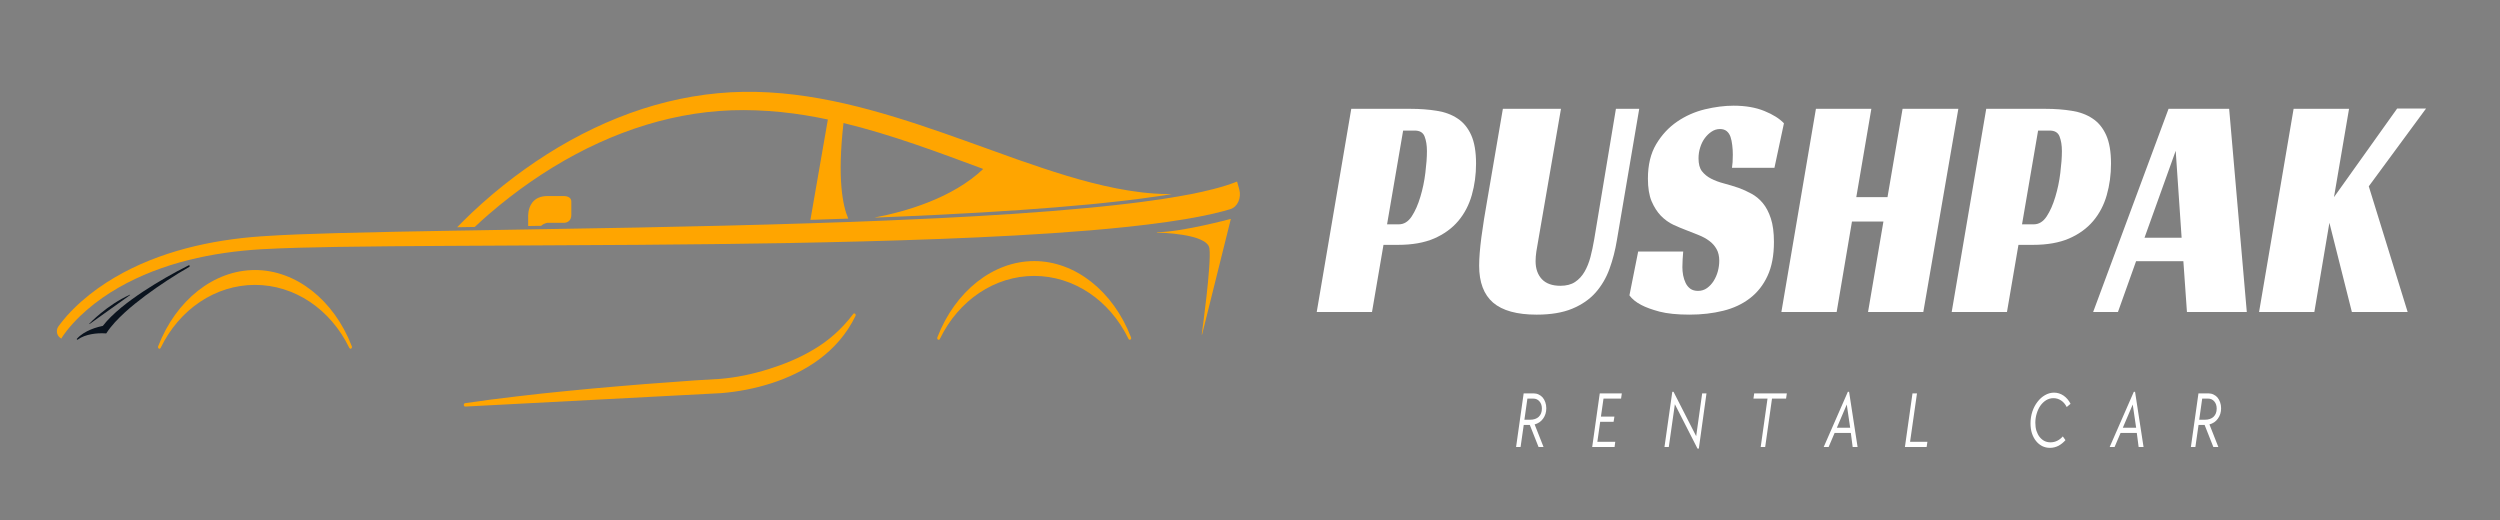 <?xml version="1.0" encoding="UTF-8" standalone="no"?>
<svg
   width="269"
   height="56"
   viewBox="0 0 269 56"
   fill="none"
   version="1.1"
   id="svg2501"
   sodipodi:docname="default-dark.svg"
   inkscape:version="1.2.1 (9c6d41e, 2022-07-14)"
   xmlns:inkscape="http://www.inkscape.org/namespaces/inkscape"
   xmlns:sodipodi="http://sodipodi.sourceforge.net/DTD/sodipodi-0.dtd"
   xmlns="http://www.w3.org/2000/svg"
   xmlns:svg="http://www.w3.org/2000/svg">
  <rect x="0" y="0" width="269" height="56" fill="#808080" stroke="none"/>
  <sodipodi:namedview
     id="namedview2503"
     pagecolor="#ffffff"
     bordercolor="#000000"
     borderopacity="0.25"
     inkscape:showpageshadow="2"
     inkscape:pageopacity="0.0"
     inkscape:pagecheckerboard="0"
     inkscape:deskcolor="#d1d1d1"
     showgrid="false"
     inkscape:zoom="2.4272093"
     inkscape:cx="176.1282"
     inkscape:cy="25.131743"
     inkscape:window-width="1470"
     inkscape:window-height="920"
     inkscape:window-x="0"
     inkscape:window-y="36"
     inkscape:window-maximized="0"
     inkscape:current-layer="g602-4" />
  <defs
     id="defs2499">
    <filter
       id="filter0_i"
       x="24.908"
       y="0"
       width="22.185"
       height="55.353"
       filterUnits="userSpaceOnUse"
       color-interpolation-filters="sRGB">
      <feFlood
         flood-opacity="0"
         result="BackgroundImageFix"
         id="feFlood2479" />
      <feBlend
         mode="normal"
         in="SourceGraphic"
         in2="BackgroundImageFix"
         result="shape"
         id="feBlend2481" />
      <feColorMatrix
         in="SourceAlpha"
         type="matrix"
         values="0 0 0 0 0 0 0 0 0 0 0 0 0 0 0 0 0 0 127 0"
         result="hardAlpha"
         id="feColorMatrix2483" />
      <feOffset
         dx="-4"
         dy="3"
         id="feOffset2485" />
      <feComposite
         in2="hardAlpha"
         operator="arithmetic"
         k2="-1"
         k3="1"
         id="feComposite2487" />
      <feColorMatrix
         type="matrix"
         values="0 0 0 0 0.904 0 0 0 0 0.893 0 0 0 0 0.893 0 0 0 0.4 0"
         id="feColorMatrix2489" />
      <feBlend
         mode="normal"
         in2="shape"
         result="effect1_innerShadow"
         id="feBlend2491" />
    </filter>
    <linearGradient
       id="paint0_linear"
       x1="29"
       y1="24.5"
       x2="40.5"
       y2="27.5"
       gradientUnits="userSpaceOnUse">
      <stop
         stop-opacity="0.25"
         id="stop2494" />
      <stop
         offset="0.911"
         stop-color="white"
         stop-opacity="0"
         id="stop2496" />
    </linearGradient>
    <clipPath
       id="af8e712120">
      <path
         d="M 154,142.711 H 279 V 163 H 154 Z m 0,0"
         clip-rule="nonzero"
         id="path289" />
    </clipPath>
    <clipPath
       id="c7d6f990c8">
      <path
         d="m 155.352,175.008 h 68.316 v 13.453 h -68.316 z m 0,0"
         clip-rule="nonzero"
         id="path292" />
    </clipPath>
    <clipPath
       id="f48ccbf043">
      <path
         d="M 84.824,155.793 H 290.324 v 22.914 H 84.824 Z m 0,0"
         clip-rule="nonzero"
         id="path295" />
    </clipPath>
    <clipPath
       id="af8e712120-4">
      <path
         d="M 154,142.711 H 279 V 163 H 154 Z m 0,0"
         clip-rule="nonzero"
         id="path289-9" />
    </clipPath>
    <clipPath
       id="c7d6f990c8-1">
      <path
         d="m 155.352,175.008 h 68.316 v 13.453 h -68.316 z m 0,0"
         clip-rule="nonzero"
         id="path292-7" />
    </clipPath>
    <clipPath
       id="f48ccbf043-5">
      <path
         d="M 84.824,155.793 H 290.324 v 22.914 H 84.824 Z m 0,0"
         clip-rule="nonzero"
         id="path295-5" />
    </clipPath>
  </defs>
  <g
     id="g602-4"
     transform="matrix(0.267,0,0,0.325,-6.688,-41.832)">
    <g
       id="g3333"
       transform="matrix(2.32,0,0,2.291,-148.818,-168.473)">
      <path
         fill="#0a131e"
         d="m 107.887,168.121 c -0.027,-0.062 -0.098,-0.09 -0.16,-0.066 l -0.004,0.004 c -1.352,0.559 -2.68,1.16 -4,1.789 -1.316,0.633 -2.625,1.293 -3.91,2 -1.289,0.711 -2.559,1.465 -3.793,2.305 -0.613,0.422 -1.223,0.867 -1.812,1.352 -0.484,0.402 -0.957,0.828 -1.406,1.312 -0.031,0.004 -0.066,0.012 -0.102,0.016 -0.23,0.043 -0.457,0.086 -0.684,0.137 -0.449,0.102 -0.891,0.227 -1.324,0.379 -0.859,0.301 -1.703,0.703 -2.363,1.301 l -0.016,0.008 c -0.031,0.031 -0.039,0.082 -0.016,0.117 0.027,0.047 0.082,0.059 0.125,0.031 0.715,-0.43 1.543,-0.656 2.375,-0.789 0.418,-0.066 0.84,-0.105 1.262,-0.125 0.422,-0.016 0.852,-0.019 1.266,0.008 l 0.066,0.008 0.043,-0.055 c 0.891,-1.129 2.008,-2.07 3.152,-2.953 1.156,-0.879 2.363,-1.68 3.598,-2.449 1.234,-0.762 2.492,-1.488 3.766,-2.184 1.277,-0.691 2.566,-1.359 3.875,-1.984 0.059,-0.027 0.086,-0.098 0.062,-0.16"
         fill-opacity="1"
         fill-rule="nonzero"
         id="path304-1" />
      <path
         fill="#0a131e"
         d="m 90.469,176.555 c 0.004,0 0.012,0 0.016,-0.004 l 7.047,-4.188 c 0.012,-0.008 0.016,-0.023 0.008,-0.039 -0.004,-0.016 -0.02,-0.023 -0.035,-0.016 -4.016,1.504 -7.027,4.168 -7.055,4.191 -0.012,0.012 -0.016,0.031 -0.004,0.043 0.004,0.008 0.016,0.012 0.023,0.012"
         fill-opacity="1"
         fill-rule="nonzero"
         id="path306-8" />
      <path
         fill="#ffa500"
         d="m 288.723,161.371 c -0.008,-0.008 -0.019,-0.012 -0.031,-0.008 -0.086,0.019 -8.582,1.91 -12.77,1.91 -0.019,0 -0.031,0.012 -0.031,0.027 0,0.019 0.012,0.031 0.031,0.031 0.086,0.004 8.727,0.102 9.102,2.273 0.383,2.23 -1.312,12.332 -1.332,12.434 0,0.016 0.008,0.031 0.023,0.035 0.004,0 0.008,0 0.008,0 0.012,0 0.023,-0.008 0.031,-0.023 l 4.977,-16.648 c 0,-0.012 0,-0.023 -0.008,-0.031"
         fill-opacity="1"
         fill-rule="nonzero"
         id="path308-8" />
      <g
         clip-path="url(#af8e712120-4)"
         id="g312-3">
        <path
           fill="#ffa500"
           d="m 157.414,162.512 c 0.809,-0.633 1.633,-1.25 2.469,-1.852 2.352,-1.691 4.793,-3.262 7.301,-4.707 5.016,-2.883 10.32,-5.258 15.805,-6.996 5.484,-1.742 11.156,-2.84 16.859,-3.199 1.43,-0.09 2.844,-0.133 4.293,-0.129 1.406,0 2.852,0.055 4.273,0.129 2.859,0.16 5.719,0.484 8.566,0.934 0.59,0.094 1.176,0.191 1.766,0.297 l -3.031,14.504 c 0.086,0 0.172,-0.008 0.258,-0.008 h 0.019 c 0.035,0 0.07,-0.004 0.102,-0.004 0.086,0 0.172,-0.004 0.266,-0.008 0.039,0 0.078,0 0.113,0 1.555,-0.043 2.934,-0.082 4.219,-0.121 h 0.008 l 0.793,-0.019 0.047,-0.004 0.191,-0.004 c 0.055,0 0.105,-0.004 0.164,-0.008 0.082,0 0.16,-0.004 0.25,-0.004 0.043,0 0.09,-0.004 0.141,-0.008 -0.945,-1.816 -1.934,-5.723 -0.824,-13.809 4.18,0.84 8.336,1.906 12.48,3.086 3.93,1.113 7.848,2.336 11.793,3.551 -5.344,4.219 -13.391,6.156 -18.926,7.031 0.68,-0.019 1.359,-0.043 2.043,-0.066 l 0.645,-0.023 h 0.004 c 0.738,-0.023 1.48,-0.051 2.223,-0.078 2.082,-0.074 4.164,-0.156 6.23,-0.238 10.52,-0.441 18.562,-0.902 26.086,-1.496 0.121,-0.008 0.242,-0.016 0.359,-0.027 0.562,-0.047 1.129,-0.09 1.691,-0.141 1.258,-0.105 2.445,-0.211 3.594,-0.324 0.379,-0.035 0.746,-0.074 1.117,-0.109 h 0.004 c 0.098,-0.008 0.195,-0.019 0.293,-0.031 0.277,-0.023 0.551,-0.051 0.82,-0.082 0.094,-0.012 0.191,-0.019 0.285,-0.027 0.363,-0.039 0.723,-0.078 1.094,-0.121 1.23,-0.129 2.48,-0.277 3.719,-0.434 0.516,-0.066 1.008,-0.133 1.484,-0.199 -0.297,0.004 -0.59,0.004 -0.891,-0.004 -2.926,-0.039 -5.852,-0.352 -8.75,-0.824 -5.801,-0.953 -11.492,-2.52 -17.152,-4.164 -5.66,-1.66 -11.297,-3.43 -16.996,-4.996 -5.699,-1.566 -11.465,-2.949 -17.324,-3.824 -5.855,-0.875 -11.82,-1.234 -17.738,-0.766 -5.914,0.457 -11.766,1.676 -17.391,3.551 -5.629,1.875 -11.039,4.387 -16.141,7.418 -2.547,1.512 -5.02,3.152 -7.406,4.922 -1.191,0.883 -2.359,1.797 -3.5,2.75 -0.289,0.238 -0.574,0.48 -0.859,0.727 0.809,-0.008 1.613,-0.023 2.422,-0.035 l 0.641,-0.008"
           fill-opacity="1"
           fill-rule="nonzero"
           id="path310-5" />
      </g>
      <path
         fill="#ffa500"
         d="m 166.809,162.379 h 0.125 l 1.336,-0.019 0.141,-0.004 h 0.344 l 0.191,-0.004 c 0.445,-0.352 1.031,-0.43 1.062,-0.434 h 2.887 c 0.594,0 1.289,-0.297 1.289,-1.141 v -1.938 c 0,-0.625 -0.797,-0.789 -1.27,-0.789 h -2.867 c -1.18,0 -2.07,0.32 -2.652,0.953 -0.797,0.871 -0.707,2 -0.707,2.039 v 1.336 h 0.121"
         fill-opacity="1"
         fill-rule="nonzero"
         id="path314-2" />
      <path
         fill="#ffa500"
         d="m 119.234,168.742 c -7.113,0 -13.715,4.328 -16.82,11.027 -0.055,0.117 -0.008,0.262 0.109,0.32 0.117,0.062 0.258,0.019 0.324,-0.094 3.27,-5.617 9.547,-9.105 16.387,-9.105 6.84,0 13.117,3.488 16.383,9.105 0.047,0.078 0.129,0.121 0.215,0.121 0,0 0.004,0 0.004,0 0.137,0 0.246,-0.109 0.246,-0.246 0,-0.055 -0.016,-0.102 -0.047,-0.145 -3.113,-6.672 -9.703,-10.984 -16.801,-10.984"
         fill-opacity="1"
         fill-rule="nonzero"
         id="path316-2" />
      <path
         fill="#ffa500"
         d="m 254.586,167.449 c -7.109,0 -13.715,4.328 -16.82,11.023 -0.055,0.121 -0.008,0.262 0.109,0.324 0.117,0.062 0.262,0.019 0.328,-0.094 3.266,-5.617 9.543,-9.109 16.383,-9.109 6.84,0 13.121,3.492 16.387,9.109 0.043,0.078 0.129,0.121 0.211,0.121 0.004,0 0.004,0 0.004,0 0.137,0 0.246,-0.109 0.246,-0.246 0,-0.055 -0.016,-0.105 -0.047,-0.145 -3.113,-6.672 -9.703,-10.984 -16.801,-10.984"
         fill-opacity="1"
         fill-rule="nonzero"
         id="path318-6" />
      <g
         clip-path="url(#c7d6f990c8-1)"
         id="g322-6">
        <path
           fill="#ffa500"
           d="m 223.156,175.09 -0.035,0.039 c -2.012,2.203 -4.297,3.844 -6.805,5.078 -2.496,1.25 -5.156,2.152 -7.895,2.863 -2.73,0.711 -5.566,1.211 -8.391,1.402 l -4.402,0.219 -4.438,0.273 c -2.957,0.184 -5.914,0.348 -8.871,0.578 -2.953,0.219 -5.91,0.414 -8.863,0.676 l -4.434,0.375 -4.43,0.422 c -2.949,0.281 -5.902,0.605 -8.852,0.965 l -0.019,0.004 c -0.125,0.016 -0.219,0.125 -0.215,0.254 0.008,0.137 0.121,0.242 0.258,0.234 l 35.512,-1.551 8.883,-0.387 c 2.973,-0.195 5.926,-0.672 8.805,-1.438 2.875,-0.777 5.691,-1.863 8.246,-3.434 1.273,-0.785 2.477,-1.695 3.555,-2.746 1.078,-1.047 2.023,-2.238 2.781,-3.543 0.055,-0.098 0.039,-0.223 -0.047,-0.301 -0.098,-0.09 -0.254,-0.086 -0.344,0.016"
           fill-opacity="1"
           fill-rule="nonzero"
           id="path320-7" />
      </g>
      <g
         clip-path="url(#f48ccbf043-5)"
         id="g326-8">
        <path
           fill="#ffa500"
           d="m 289.828,155.953 c -1.262,0.422 -2.555,0.754 -3.867,1.035 -0.066,0.016 -0.133,0.031 -0.203,0.047 -0.738,0.16 -1.484,0.301 -2.23,0.441 -2.141,0.387 -4.293,0.699 -6.449,0.977 -1.242,0.156 -2.484,0.305 -3.73,0.438 -0.367,0.039 -0.73,0.082 -1.098,0.117 -0.367,0.039 -0.734,0.078 -1.105,0.113 -1.668,0.168 -3.34,0.324 -5.016,0.461 -0.684,0.062 -1.367,0.117 -2.051,0.172 -8.688,0.684 -17.395,1.133 -26.105,1.496 -3.035,0.121 -6.07,0.234 -9.105,0.34 -1,0.035 -2,0.066 -3,0.098 h -0.008 c -1.098,0.039 -2.195,0.074 -3.293,0.105 -0.137,0.004 -0.277,0.008 -0.414,0.012 -0.137,0.004 -0.273,0.008 -0.414,0.012 -0.32,0.012 -0.641,0.016 -0.961,0.027 -0.023,0 -0.047,0 -0.07,0 h -0.004 c -1.441,0.047 -2.887,0.086 -4.332,0.121 -0.125,0.008 -0.254,0.008 -0.379,0.012 -0.129,0.004 -0.254,0.008 -0.379,0.008 -9.98,0.27 -19.957,0.453 -29.938,0.617 l -17.133,0.246 h -0.133 l -0.133,0.004 -1.344,0.019 -0.125,0.004 h -0.121 l -7.172,0.102 -2.734,0.039 c -1.004,0.012 -2.004,0.027 -3.008,0.039 -6.805,0.098 -13.613,0.199 -20.422,0.355 -4.363,0.105 -8.723,0.215 -13.086,0.465 -4.367,0.254 -8.727,0.797 -13.012,1.738 -4.277,0.945 -8.488,2.293 -12.441,4.23 -1.977,0.969 -3.883,2.09 -5.664,3.391 -0.891,0.652 -1.75,1.352 -2.562,2.105 -0.402,0.383 -0.797,0.773 -1.172,1.184 -0.113,0.125 -0.227,0.25 -0.336,0.379 -0.414,0.48 -0.312,1.215 0.215,1.566 l 0.289,0.191 c 0.047,-0.07 0.125,-0.176 0.195,-0.266 0.074,-0.098 0.152,-0.191 0.234,-0.285 0.16,-0.191 0.328,-0.383 0.504,-0.57 0.352,-0.371 0.719,-0.734 1.105,-1.086 0.766,-0.699 1.586,-1.355 2.438,-1.965 1.711,-1.227 3.551,-2.281 5.457,-3.195 3.832,-1.828 7.93,-3.098 12.113,-3.98 4.18,-0.875 8.457,-1.363 12.746,-1.574 4.312,-0.203 8.672,-0.27 13.023,-0.336 6.305,-0.082 12.617,-0.121 18.938,-0.148 0.598,-0.004 1.195,-0.004 1.793,-0.008 1.805,-0.008 3.609,-0.016 5.418,-0.023 l 26.168,-0.121 c 17.453,-0.113 34.906,-0.301 52.383,-0.848 8.738,-0.277 17.48,-0.641 26.238,-1.246 4.383,-0.309 8.766,-0.676 13.168,-1.191 2.203,-0.262 4.41,-0.559 6.637,-0.941 1.113,-0.191 2.23,-0.402 3.359,-0.656 0.387,-0.09 0.773,-0.18 1.164,-0.277 1.246,-0.312 1.957,-1.637 1.543,-2.859 l -0.379,-1.129"
           fill-opacity="1"
           fill-rule="nonzero"
           id="path324-4" />
      </g>
    </g>
    <g
       id="g3319"
       transform="matrix(2.147,0,0,2.207,-138.493,-201.978)"
       style="fill:#ffffff">
      <g
         fill="#0a131e"
         fill-opacity="1"
         id="g334-1"
         transform="translate(238.855,-10.08)"
         style="fill:#ffffff">
        <g
           transform="translate(84.469,206.726)"
           id="g332-7"
           style="fill:#ffffff">
          <g
             id="g330-1"
             style="fill:#ffffff">
            <path
               d="m 15.406,-13.156 c 0.957,0 1.766,-0.395 2.422,-1.188 0.656,-0.801 1.195,-1.781 1.625,-2.938 0.438,-1.156 0.75,-2.352 0.938,-3.594 0.195,-1.25 0.297,-2.336 0.297,-3.266 0,-0.863 -0.148,-1.594 -0.438,-2.188 -0.281,-0.594 -0.902,-0.891 -1.859,-0.891 H 16.219 l -3.016,14.062 z m -2.875,3.078 L 10.375,0 H 0 L 6.484,-30.484 H 17.562 c 1.82,0 3.484,0.102 4.984,0.297 1.508,0.188 2.805,0.574 3.891,1.156 1.094,0.574 1.941,1.398 2.547,2.469 0.613,1.074 0.922,2.508 0.922,4.297 0,1.656 -0.266,3.23 -0.797,4.719 -0.531,1.492 -1.383,2.789 -2.547,3.891 -1.168,1.105 -2.68,1.98 -4.531,2.625 -1.855,0.637 -4.109,0.953 -6.766,0.953 z m 0,0"
               id="path328-8"
               style="fill:#ffffff" />
          </g>
        </g>
      </g>
      <g
         fill="#0a131e"
         fill-opacity="1"
         id="g342-7"
         transform="translate(238.855,-10.08)"
         style="fill:#ffffff">
        <g
           transform="translate(113.269,206.726)"
           id="g340-8"
           style="fill:#ffffff">
          <g
             id="g338-7"
             style="fill:#ffffff">
            <path
               d="m 12.812,-10.891 c -0.156,0.699 -0.289,1.309 -0.391,1.828 -0.094,0.512 -0.141,0.992 -0.141,1.438 0,1.117 0.391,2.012 1.172,2.688 0.789,0.668 1.953,1 3.484,1 1.125,0 2.047,-0.191 2.766,-0.578 0.719,-0.383 1.305,-0.895 1.766,-1.531 0.469,-0.645 0.836,-1.379 1.109,-2.203 0.27,-0.832 0.504,-1.711 0.703,-2.641 l 4.078,-19.594 h 4.375 l -4.188,19.688 c -0.312,1.531 -0.777,2.969 -1.391,4.312 -0.605,1.344 -1.477,2.531 -2.609,3.562 -1.137,1.023 -2.602,1.828 -4.391,2.422 -1.793,0.594 -4.016,0.891 -6.672,0.891 -3.688,0 -6.414,-0.598 -8.172,-1.797 -1.75,-1.207 -2.625,-3.055 -2.625,-5.547 0,-1.125 0.141,-2.551 0.422,-4.281 0.289,-1.727 0.66,-3.598 1.109,-5.609 l 2.922,-13.641 h 10.906 z m 0,0"
               id="path336-7"
               style="fill:#ffffff" />
          </g>
        </g>
      </g>
      <g
         fill="#0a131e"
         fill-opacity="1"
         id="g350-4"
         transform="translate(238.855,-10.08)"
         style="fill:#ffffff">
        <g
           transform="translate(143.509,206.726)"
           id="g348-4"
           style="fill:#ffffff">
          <g
             id="g346-9"
             style="fill:#ffffff">
            <path
               d="m 18.906,-21.641 c 0.102,-0.488 0.156,-1.145 0.156,-1.969 0,-0.488 -0.039,-0.961 -0.109,-1.422 -0.062,-0.469 -0.172,-0.883 -0.328,-1.25 -0.156,-0.363 -0.398,-0.648 -0.719,-0.859 -0.324,-0.207 -0.742,-0.312 -1.25,-0.312 -0.574,0 -1.102,0.133 -1.578,0.391 -0.48,0.25 -0.906,0.578 -1.281,0.984 -0.367,0.398 -0.652,0.859 -0.859,1.391 -0.211,0.523 -0.312,1.07 -0.312,1.641 0,0.836 0.211,1.477 0.641,1.922 0.438,0.449 1.004,0.82 1.703,1.109 0.707,0.293 1.508,0.531 2.406,0.719 0.895,0.188 1.82,0.414 2.781,0.672 0.801,0.23 1.602,0.523 2.406,0.875 0.801,0.344 1.508,0.812 2.125,1.406 0.625,0.594 1.129,1.367 1.516,2.312 0.383,0.938 0.578,2.109 0.578,3.516 0,2.023 -0.402,3.719 -1.203,5.094 -0.793,1.375 -1.898,2.496 -3.312,3.359 C 20.859,-1.195 19.188,-0.57 17.25,-0.188 15.32,0.195 13.219,0.391 10.938,0.391 8.633,0.391 6.754,0.238 5.297,-0.062 3.848,-0.375 2.707,-0.707 1.875,-1.062 0.883,-1.477 0.145,-1.957 -0.344,-2.5 L 1.297,-9.078 H 9.75 c -0.031,0.293 -0.07,0.688 -0.109,1.188 -0.031,0.492 -0.047,0.883 -0.047,1.172 0,0.387 0.047,0.789 0.141,1.203 0.102,0.418 0.258,0.805 0.469,1.156 0.207,0.344 0.5,0.633 0.875,0.859 0.383,0.219 0.867,0.328 1.453,0.328 0.633,0 1.195,-0.141 1.688,-0.422 0.5,-0.289 0.914,-0.648 1.25,-1.078 0.344,-0.438 0.602,-0.914 0.781,-1.438 0.176,-0.531 0.266,-1.055 0.266,-1.578 0,-0.695 -0.172,-1.285 -0.516,-1.766 -0.336,-0.477 -0.789,-0.883 -1.359,-1.219 -0.574,-0.344 -1.242,-0.633 -2,-0.875 -0.75,-0.238 -1.527,-0.484 -2.328,-0.734 -0.762,-0.227 -1.57,-0.5 -2.422,-0.812 C 7.047,-13.414 6.27,-13.863 5.562,-14.438 4.863,-15.02 4.281,-15.75 3.812,-16.625 3.352,-17.508 3.125,-18.641 3.125,-20.016 c 0,-2.051 0.516,-3.77 1.547,-5.156 1.039,-1.395 2.352,-2.523 3.938,-3.391 1.582,-0.863 3.316,-1.477 5.203,-1.844 1.895,-0.363 3.691,-0.547 5.391,-0.547 2.238,0 4.164,0.266 5.781,0.797 1.613,0.523 2.836,1.137 3.672,1.844 l -1.781,6.672 z m 0,0"
               id="path344-1"
               style="fill:#ffffff" />
          </g>
        </g>
      </g>
      <g
         fill="#0a131e"
         fill-opacity="1"
         id="g358-5"
         transform="translate(238.855,-10.08)"
         style="fill:#ffffff">
        <g
           transform="translate(171.685,206.726)"
           id="g356-5"
           style="fill:#ffffff">
          <g
             id="g354-5"
             style="fill:#ffffff">
            <path
               d="m 26.641,0 h -10.375 L 19.156,-13.578 H 13.25 L 10.375,0 H 0 l 6.484,-30.484 h 10.406 l -2.828,13.25 h 5.859 l 2.828,-13.25 h 10.469 z m 0,0"
               id="path352-8"
               style="fill:#ffffff" />
          </g>
        </g>
      </g>
      <g
         fill="#0a131e"
         fill-opacity="1"
         id="g366-2"
         transform="translate(238.855,-10.08)"
         style="fill:#ffffff">
        <g
           transform="translate(203.653,206.726)"
           id="g364-9"
           style="fill:#ffffff">
          <g
             id="g362-8"
             style="fill:#ffffff">
            <path
               d="m 15.406,-13.156 c 0.957,0 1.766,-0.395 2.422,-1.188 0.656,-0.801 1.195,-1.781 1.625,-2.938 0.438,-1.156 0.75,-2.352 0.938,-3.594 0.195,-1.25 0.297,-2.336 0.297,-3.266 0,-0.863 -0.148,-1.594 -0.438,-2.188 -0.281,-0.594 -0.902,-0.891 -1.859,-0.891 H 16.219 l -3.016,14.062 z m -2.875,3.078 L 10.375,0 H 0 L 6.484,-30.484 H 17.562 c 1.82,0 3.484,0.102 4.984,0.297 1.508,0.188 2.805,0.574 3.891,1.156 1.094,0.574 1.941,1.398 2.547,2.469 0.613,1.074 0.922,2.508 0.922,4.297 0,1.656 -0.266,3.23 -0.797,4.719 -0.531,1.492 -1.383,2.789 -2.547,3.891 -1.168,1.105 -2.68,1.98 -4.531,2.625 -1.855,0.637 -4.109,0.953 -6.766,0.953 z m 0,0"
               id="path360-2"
               style="fill:#ffffff" />
          </g>
        </g>
      </g>
      <g
         fill="#0a131e"
         fill-opacity="1"
         id="g374-0"
         transform="translate(238.855,-10.08)"
         style="fill:#ffffff">
        <g
           transform="translate(232.452,206.726)"
           id="g372-7"
           style="fill:#ffffff">
          <g
             id="g370-4"
             style="fill:#ffffff">
            <path
               d="M 26.594,0 H 15.359 L 14.688,-7.625 H 5.812 L 2.406,0 H -2.25 l 14.156,-30.484 h 11.375 z M 7.391,-11.141 h 6.969 L 13.25,-24.188 Z m 0,0"
               id="path368-8"
               style="fill:#ffffff" />
          </g>
        </g>
      </g>
      <g
         fill="#0a131e"
         fill-opacity="1"
         id="g382-5"
         transform="translate(238.855,-10.08)"
         style="fill:#ffffff">
        <g
           transform="translate(261.348,206.726)"
           id="g380-8"
           style="fill:#ffffff">
          <g
             id="g378-3"
             style="fill:#ffffff">
            <path
               d="M 14.062,-17.234 25.922,-30.531 h 5.422 l -10.75,11.672 L 27.891,0 H 17.422 L 13.203,-13.391 10.375,0 H 0 l 6.484,-30.484 h 10.406 z m 0,0"
               id="path376-0"
               style="fill:#ffffff" />
          </g>
        </g>
      </g>
      <g
         fill="#0a131e"
         fill-opacity="1"
         id="g390-6"
         transform="translate(238.855,-10.08)"
         style="fill:#ffffff">
        <g
           transform="translate(120.81,226.976)"
           id="g388-2"
           style="fill:#ffffff">
          <g
             id="g386-2"
             style="fill:#ffffff">
            <path
               d="m 2.5,-8.047 h 1.875 c 0.344,0 0.66,0.059 0.953,0.172 0.289,0.105 0.539,0.258 0.75,0.453 0.207,0.199 0.367,0.434 0.484,0.703 0.125,0.273 0.188,0.574 0.188,0.906 0,0.594 -0.199,1.109 -0.594,1.547 -0.387,0.438 -0.918,0.73 -1.594,0.875 L 6.234,0 h -0.938 L 3.656,-3.312 H 2.516 L 1.922,0 h -0.844 z m 1.219,3.953 c 0.676,0 1.211,-0.145 1.609,-0.438 0.395,-0.301 0.594,-0.711 0.594,-1.234 0,-0.445 -0.152,-0.805 -0.453,-1.078 C 5.176,-7.125 4.781,-7.266 4.281,-7.266 H 3.203 l -0.562,3.172 z m 0,0"
               id="path384-5"
               style="fill:#ffffff" />
          </g>
        </g>
      </g>
      <g
         fill="#0a131e"
         fill-opacity="1"
         id="g398-2"
         transform="translate(238.855,-10.08)"
         style="fill:#ffffff">
        <g
           transform="translate(135.096,226.976)"
           id="g396-2"
           style="fill:#ffffff">
          <g
             id="g394-7"
             style="fill:#ffffff">
            <path
               d="M 2.5,-8.047 H 6.641 L 6.5,-7.266 H 3.203 L 2.719,-4.562 H 5.25 L 5.094,-3.781 H 2.578 l -0.531,3 H 5.406 L 5.281,0 H 1.078 Z m 0,0"
               id="path392-1"
               style="fill:#ffffff" />
          </g>
        </g>
      </g>
      <g
         fill="#0a131e"
         fill-opacity="1"
         id="g406-5"
         transform="translate(238.855,-10.08)"
         style="fill:#ffffff">
        <g
           transform="translate(148.662,226.976)"
           id="g404-2"
           style="fill:#ffffff">
          <g
             id="g402-1"
             style="fill:#ffffff">
            <path
               d="M 3.031,-6.422 1.891,0 h -0.812 l 1.469,-8.281 H 2.781 l 4.25,6.656 1.125,-6.422 h 0.812 l -1.438,8.281 h -0.25 z m 0,0"
               id="path400-1"
               style="fill:#ffffff" />
          </g>
        </g>
      </g>
      <g
         fill="#0a131e"
         fill-opacity="1"
         id="g414-0"
         transform="translate(238.855,-10.08)"
         style="fill:#ffffff">
        <g
           transform="translate(164.865,226.976)"
           id="g412-1"
           style="fill:#ffffff">
          <g
             id="g410-8"
             style="fill:#ffffff">
            <path
               d="M 4.219,-7.266 H 1.578 l 0.141,-0.781 h 6.125 l -0.141,0.781 H 5.062 L 3.781,0 H 2.938 Z m 0,0"
               id="path408-7"
               style="fill:#ffffff" />
          </g>
        </g>
      </g>
      <g
         fill="#0a131e"
         fill-opacity="1"
         id="g422-6"
         transform="translate(238.855,-10.08)"
         style="fill:#ffffff">
        <g
           transform="translate(179.27,226.976)"
           id="g420-0"
           style="fill:#ffffff">
          <g
             id="g418-0"
             style="fill:#ffffff">
            <path
               d="M 4.891,-8.281 H 5.125 L 6.719,0 H 5.797 L 5.453,-2.109 H 2.406 L 1.281,0 H 0.359 Z m 0.438,5.391 L 4.688,-6.375 2.828,-2.891 Z m 0,0"
               id="path416-9"
               style="fill:#ffffff" />
          </g>
        </g>
      </g>
      <g
         fill="#0a131e"
         fill-opacity="1"
         id="g430-5"
         transform="translate(238.855,-10.08)"
         style="fill:#ffffff">
        <g
           transform="translate(193.795,226.976)"
           id="g428-6"
           style="fill:#ffffff">
          <g
             id="g426-2"
             style="fill:#ffffff">
            <path
               d="M 2.5,-8.047 H 3.344 L 2.047,-0.781 h 3.25 L 5.156,0 H 1.078 Z m 0,0"
               id="path424-8"
               style="fill:#ffffff" />
          </g>
        </g>
      </g>
      <g
         fill="#0a131e"
         fill-opacity="1"
         id="g444-5"
         transform="translate(238.855,-10.08)"
         style="fill:#ffffff">
        <g
           transform="translate(217.151,226.976)"
           id="g442-9"
           style="fill:#ffffff">
          <g
             id="g440-4"
             style="fill:#ffffff">
            <path
               d="M 4.938,0.125 C 4.414,0.125 3.93,0.035 3.484,-0.141 3.035,-0.328 2.648,-0.582 2.328,-0.906 2.004,-1.227 1.75,-1.613 1.562,-2.062 1.383,-2.508 1.297,-3.004 1.297,-3.547 c 0,-0.613 0.113,-1.203 0.344,-1.766 0.238,-0.562 0.562,-1.051 0.969,-1.469 0.406,-0.426 0.875,-0.758 1.406,-1 0.539,-0.25 1.109,-0.375 1.703,-0.375 0.633,0 1.223,0.148 1.766,0.438 0.539,0.293 0.984,0.703 1.328,1.234 L 8.094,-6 C 7.812,-6.438 7.457,-6.766 7.031,-6.984 6.602,-7.211 6.129,-7.328 5.609,-7.328 c -0.5,0 -0.965,0.105 -1.391,0.312 C 3.801,-6.805 3.441,-6.531 3.141,-6.188 2.848,-5.844 2.617,-5.445 2.453,-5 c -0.168,0.438 -0.25,0.891 -0.25,1.359 0,0.438 0.066,0.84 0.203,1.203 C 2.551,-2.082 2.75,-1.773 3,-1.516 c 0.258,0.262 0.562,0.465 0.906,0.609 0.344,0.137 0.723,0.203 1.141,0.203 0.457,0 0.879,-0.078 1.266,-0.234 0.395,-0.156 0.742,-0.375 1.047,-0.656 l 0.5,0.562 C 7.453,-0.664 7.004,-0.379 6.516,-0.172 6.023,0.023 5.5,0.125 4.938,0.125 Z m 0,0"
               id="path438-3"
               style="fill:#ffffff" />
          </g>
        </g>
      </g>
      <g
         fill="#0a131e"
         fill-opacity="1"
         id="g452-9"
         transform="translate(238.855,-10.08)"
         style="fill:#ffffff">
        <g
           transform="translate(232.947,226.976)"
           id="g450-0"
           style="fill:#ffffff">
          <g
             id="g448-5"
             style="fill:#ffffff">
            <path
               d="M 4.891,-8.281 H 5.125 L 6.719,0 H 5.797 L 5.453,-2.109 H 2.406 L 1.281,0 H 0.359 Z m 0.438,5.391 L 4.688,-6.375 2.828,-2.891 Z m 0,0"
               id="path446-6"
               style="fill:#ffffff" />
          </g>
        </g>
      </g>
      <g
         fill="#0a131e"
         fill-opacity="1"
         id="g460-3"
         transform="translate(238.855,-10.08)"
         style="fill:#ffffff">
        <g
           transform="translate(247.472,226.976)"
           id="g458-6"
           style="fill:#ffffff">
          <g
             id="g456-3"
             style="fill:#ffffff">
            <path
               d="m 2.5,-8.047 h 1.875 c 0.344,0 0.66,0.059 0.953,0.172 0.289,0.105 0.539,0.258 0.75,0.453 0.207,0.199 0.367,0.434 0.484,0.703 0.125,0.273 0.188,0.574 0.188,0.906 0,0.594 -0.199,1.109 -0.594,1.547 -0.387,0.438 -0.918,0.73 -1.594,0.875 L 6.234,0 h -0.938 L 3.656,-3.312 H 2.516 L 1.922,0 h -0.844 z m 1.219,3.953 c 0.676,0 1.211,-0.145 1.609,-0.438 0.395,-0.301 0.594,-0.711 0.594,-1.234 0,-0.445 -0.152,-0.805 -0.453,-1.078 C 5.176,-7.125 4.781,-7.266 4.281,-7.266 H 3.203 l -0.562,3.172 z m 0,0"
               id="path454-0"
               style="fill:#ffffff" />
          </g>
        </g>
      </g>
    </g>
  </g>
</svg>
